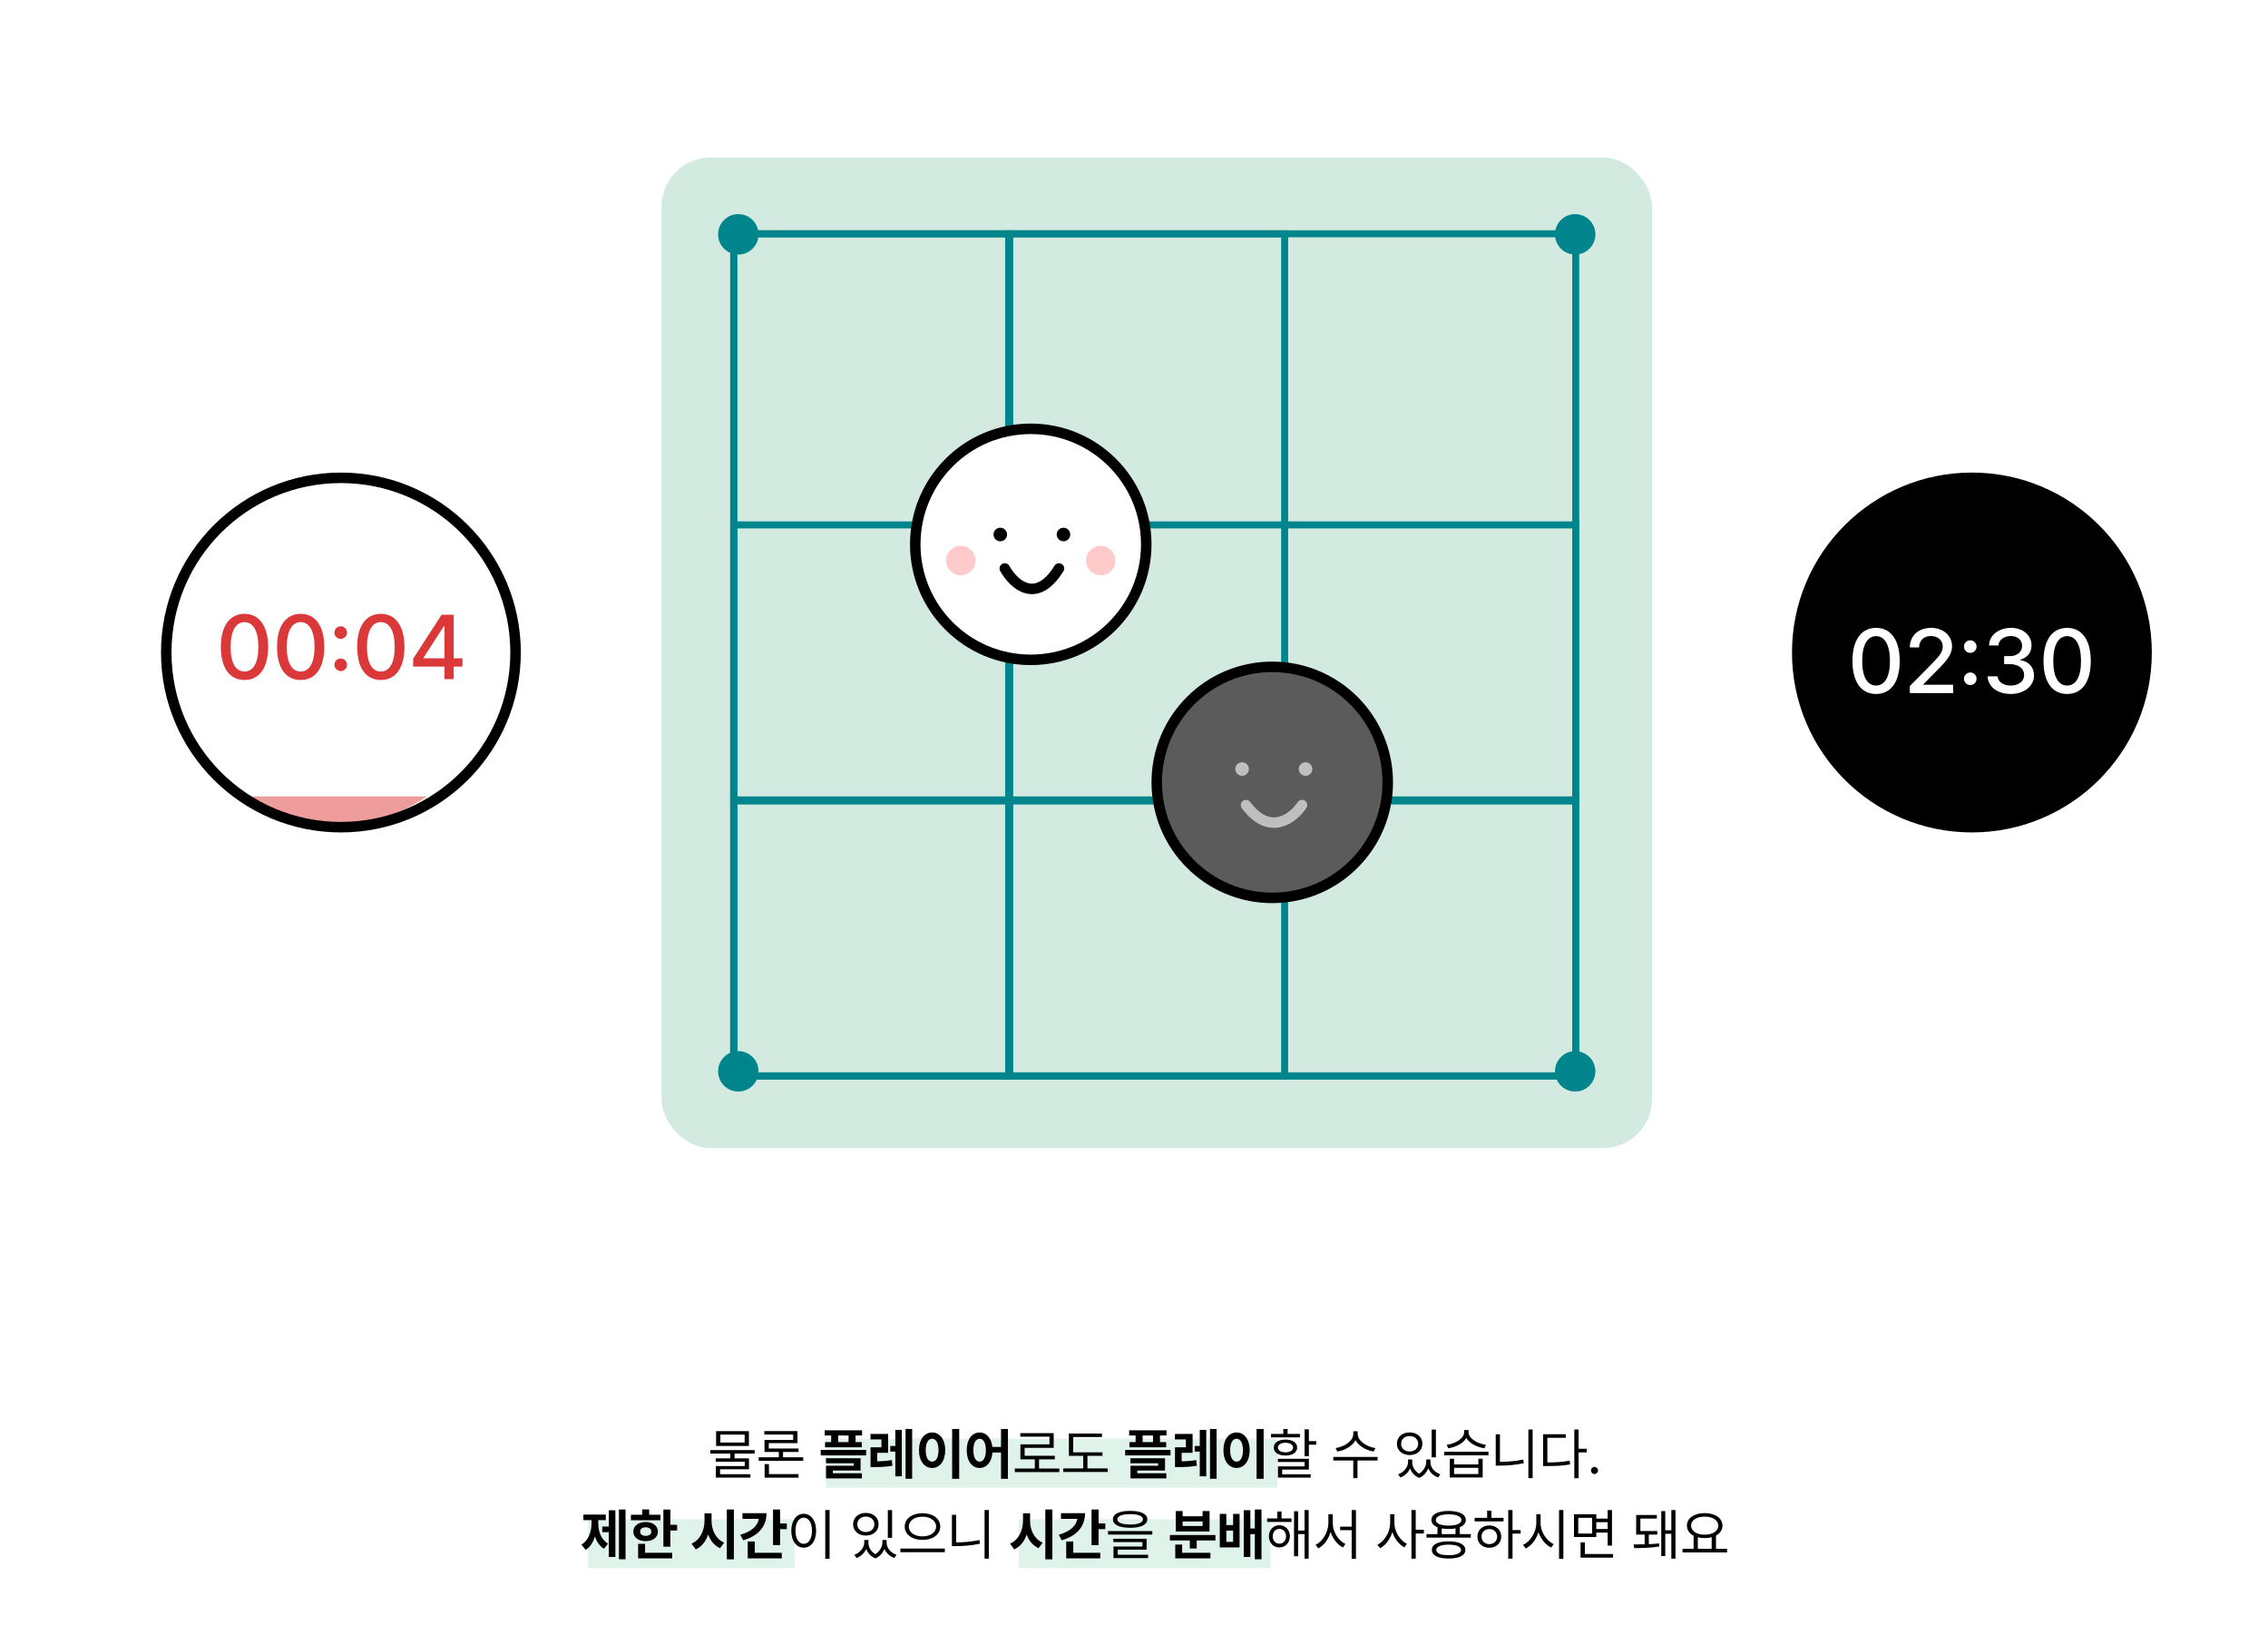 <svg width="648" height="467" viewBox="0 0 648 467" fill="none" xmlns="http://www.w3.org/2000/svg">
<rect x="236" y="411" width="129" height="14" fill="#94D7BB" fill-opacity="0.3"/>
<rect x="168" y="434" width="59" height="14" fill="#94D7BB" fill-opacity="0.3"/>
<rect x="291" y="434" width="72" height="14" fill="#94D7BB" fill-opacity="0.3"/>
<path d="M215.617 414.25H202.961V415.25H208.664V416.625H204.492V417.578H212.789V418.812H204.523V422.109H214.414V421.141H205.742V419.734H213.992V416.625H209.883V415.25H215.617V414.25ZM204.602 413.078H213.977V408.844H204.602V413.078ZM205.82 412.094V409.828H212.758V412.094H205.82ZM229.492 416.312H223.727V414.781H228.148V413.812H219.648V412.266H227.852V408.828H218.383V409.812H226.617V411.359H218.43V414.781H222.523V416.312H216.773V417.328H229.492V416.312ZM218.461 422.125H228.148V421.109H219.695V418.266H218.461V422.125ZM246.305 408.609H235.633V410.094H237.477V411.969H235.727V413.453H246.211V411.969H244.445V410.094H246.305V408.609ZM234.492 415.766H247.461V414.203H234.492V415.766ZM235.992 418.016H243.914V418.734H236.008V422.344H246.258V420.875H237.961V420.094H245.883V416.578H235.992V418.016ZM239.477 411.969V410.094H242.445V411.969H239.477ZM253.758 409.641H248.711V411.219H251.836V413.453H248.727V419.109H249.727C251.516 419.094 253.109 419.062 254.977 418.719L254.805 417.094C253.328 417.367 252.023 417.438 250.633 417.453V415.031H253.758V409.641ZM254.352 414.688H255.805V421.75H257.664V408.484H255.805V413.078H254.352V414.688ZM258.727 422.438H260.617V408.219H258.727V422.438ZM274.055 408.219H272.039V422.469H274.055V408.219ZM262.57 414.281C262.562 417.406 264.148 419.359 266.336 419.359C268.477 419.359 270.07 417.406 270.07 414.281C270.07 411.18 268.477 409.219 266.336 409.219C264.148 409.219 262.562 411.18 262.57 414.281ZM264.492 414.281C264.484 412.172 265.227 411.016 266.336 411.016C267.414 411.016 268.141 412.172 268.148 414.281C268.141 416.398 267.414 417.555 266.336 417.547C265.227 417.555 264.484 416.398 264.492 414.281ZM279.898 409.219C277.742 409.219 276.195 411.18 276.211 414.281C276.195 417.406 277.742 419.359 279.898 419.359C281.883 419.359 283.352 417.688 283.562 414.953H286.008V422.469H287.977V408.219H286.008V413.359H283.539C283.258 410.797 281.82 409.219 279.898 409.219ZM278.117 414.281C278.109 412.172 278.836 411.016 279.898 411.016C280.969 411.016 281.68 412.172 281.68 414.281C281.68 416.398 280.969 417.555 279.898 417.547C278.836 417.555 278.109 416.398 278.117 414.281ZM302.664 419.516H296.867V416.891H301.383V415.875H292.758V413.609H301.055V409.406H291.508V410.422H299.852V412.609H291.539V416.891H295.664V419.516H289.945V420.547H302.664V419.516ZM314.992 414.891H306.633V410.516H314.852V409.516H305.398V415.891H309.492V419.484H303.773V420.516H316.492V419.484H310.695V415.891H314.992V414.891ZM333.289 408.609H322.617V410.094H324.461V411.969H322.711V413.453H333.195V411.969H331.43V410.094H333.289V408.609ZM321.477 415.766H334.445V414.203H321.477V415.766ZM322.977 418.016H330.898V418.734H322.992V422.344H333.242V420.875H324.945V420.094H332.867V416.578H322.977V418.016ZM326.461 411.969V410.094H329.43V411.969H326.461ZM340.742 409.641H335.695V411.219H338.82V413.453H335.711V419.109H336.711C338.5 419.094 340.094 419.062 341.961 418.719L341.789 417.094C340.312 417.367 339.008 417.438 337.617 417.453V415.031H340.742V409.641ZM341.336 414.688H342.789V421.75H344.648V408.484H342.789V413.078H341.336V414.688ZM345.711 422.438H347.602V408.219H345.711V422.438ZM361.039 408.219H359.023V422.469H361.039V408.219ZM349.555 414.281C349.547 417.406 351.133 419.359 353.32 419.359C355.461 419.359 357.055 417.406 357.055 414.281C357.055 411.18 355.461 409.219 353.32 409.219C351.133 409.219 349.547 411.18 349.555 414.281ZM351.477 414.281C351.469 412.172 352.211 411.016 353.32 411.016C354.398 411.016 355.125 412.172 355.133 414.281C355.125 416.398 354.398 417.555 353.32 417.547C352.211 417.555 351.469 416.398 351.477 414.281ZM373.961 408.328H372.742V416.016H373.961V412.719H376.07V411.703H373.961V408.328ZM363.133 410.625H371.414V409.641H367.883V408.234H366.664V409.641H363.133V410.625ZM363.93 413.531C363.922 414.945 365.25 415.805 367.273 415.812C369.289 415.805 370.602 414.945 370.617 413.531C370.602 412.125 369.289 411.258 367.273 411.25C365.25 411.258 363.922 412.125 363.93 413.531ZM365.102 417.656H372.742V418.906H365.133V422.109H374.477V421.172H366.336V419.812H373.961V416.734H365.102V417.656ZM365.102 413.531C365.094 412.703 365.953 412.164 367.273 412.156C368.586 412.164 369.445 412.703 369.461 413.531C369.445 414.367 368.586 414.891 367.273 414.891C365.953 414.891 365.094 414.367 365.102 413.531ZM387.914 409.672V408.875H386.648V409.672C386.648 411.664 384.109 413.32 381.602 413.672L382.102 414.672C384.266 414.312 386.398 413.133 387.289 411.414C388.18 413.117 390.32 414.312 392.477 414.672L392.977 413.672C390.469 413.32 387.922 411.633 387.914 409.672ZM380.945 417.234H386.648V422.266H387.852V417.234H393.602V416.203H380.945V417.234ZM403.492 417.703V416.938H402.305V417.703C402.289 419.031 401.234 420.516 399.477 421.172L400.102 422.078C401.43 421.578 402.383 420.609 402.883 419.492C403.297 420.656 404.156 421.672 405.508 422.188C406.789 421.648 407.641 420.578 408.07 419.453C408.555 420.617 409.523 421.586 410.914 422.078L411.523 421.172C409.742 420.555 408.688 419.133 408.695 417.703V416.938H407.492V417.703C407.5 418.773 406.797 420.164 405.469 420.984C404.148 420.234 403.484 418.93 403.492 417.703ZM399.117 412.453C399.109 414.359 400.648 415.672 402.758 415.672C404.867 415.672 406.391 414.359 406.398 412.453C406.391 410.516 404.867 409.195 402.758 409.203C400.648 409.195 399.109 410.516 399.117 412.453ZM400.32 412.453C400.305 411.156 401.328 410.234 402.758 410.25C404.172 410.234 405.195 411.156 405.195 412.453C405.195 413.742 404.172 414.648 402.758 414.656C401.328 414.648 400.305 413.742 400.32 412.453ZM409.039 416.328H410.258V408.391H409.039V416.328ZM415.445 416.719H414.227V422.078H423.617V416.719H422.383V418.344H415.445V416.719ZM412.617 415.734H425.273V414.719H412.617V415.734ZM413.336 412.75L413.805 413.734C415.945 413.414 418.07 412.328 418.953 410.766C419.836 412.32 421.953 413.414 424.102 413.734L424.555 412.75C422.109 412.438 419.578 410.898 419.586 409.188V408.531H418.32V409.188C418.32 410.953 415.812 412.414 413.336 412.75ZM415.445 421.094V419.312H422.383V421.094H415.445ZM437.898 408.375H436.68V422.266H437.898V408.375ZM427.352 418.688H428.477C430.703 418.688 432.898 418.516 435.367 418L435.195 416.953C432.867 417.445 430.68 417.609 428.555 417.625V409.75H427.352V418.688ZM451.023 408.375H449.805V422.297H451.023V414.906H453.352V413.875H451.023V408.375ZM440.883 418.812H441.977C444.617 418.812 446.438 418.734 448.617 418.344L448.461 417.281C446.391 417.664 444.617 417.773 442.102 417.781V410.75H447.367V409.734H440.883V418.812ZM455.57 421.094C456.125 421.086 456.578 420.633 456.57 420.078C456.578 419.531 456.125 419.078 455.57 419.078C455.023 419.078 454.555 419.531 454.57 420.078C454.555 420.633 455.023 421.086 455.57 421.094ZM178.727 431.219H176.836V445.438H178.727V431.219ZM166.133 441.281L167.336 442.75C168.641 441.953 169.5 440.547 169.984 438.891C170.469 440.422 171.297 441.688 172.57 442.438L173.742 440.969C171.664 439.781 170.922 437.391 170.93 435.031V434.266H173.086V432.672H166.68V434.266H169.008V435.031C169.008 437.445 168.227 439.992 166.133 441.281ZM172.07 437.703H173.945V444.781H175.82V431.453H173.945V436.094H172.07V437.703ZM191.539 431.234H189.539V441.844H191.539V437.219H193.461V435.594H191.539V431.234ZM180.258 434.297H188.695V432.719H185.477V431.203H183.492V432.719H180.258V434.297ZM180.945 437.547C180.945 439.188 182.406 440.266 184.477 440.266C186.539 440.266 187.977 439.188 187.977 437.547C187.977 435.898 186.539 434.797 184.477 434.797C182.406 434.797 180.945 435.898 180.945 437.547ZM182.32 445.188H192.055V443.594H184.305V441.031H182.32V445.188ZM182.898 437.547C182.891 436.758 183.523 436.32 184.477 436.312C185.438 436.32 186.086 436.758 186.086 437.547C186.086 438.328 185.438 438.75 184.477 438.75C183.523 438.75 182.891 438.328 182.898 437.547ZM203.305 434.438V432.312H201.289V434.438C201.281 437.195 200.07 439.922 197.586 440.969L198.789 442.625C200.523 441.836 201.688 440.289 202.328 438.367C202.977 440.125 204.102 441.547 205.727 442.281L206.898 440.688C204.484 439.664 203.297 437.047 203.305 434.438ZM207.664 445.469H209.68V431.219H207.664V445.469ZM222.883 431.219H220.867V441.406H222.883V436.844H224.805V435.203H222.883V431.219ZM211.508 438.438L212.336 440.016C216.602 438.812 219 436.125 219.008 432.281H212.133V433.906H216.812C216.5 435.906 214.695 437.555 211.508 438.438ZM213.633 445.188H223.367V443.594H215.648V440.359H213.633V445.188ZM237.023 431.375H235.789V445.297H237.023V431.375ZM226.086 437.297C226.094 440.258 227.562 442.133 229.633 442.125C231.695 442.133 233.188 440.258 233.18 437.297C233.188 434.344 231.695 432.461 229.633 432.453C227.562 432.461 226.094 434.344 226.086 437.297ZM227.273 437.297C227.273 435.039 228.242 433.555 229.633 433.547C231.031 433.555 231.992 435.039 231.992 437.297C231.992 439.555 231.031 441.039 229.633 441.031C228.242 441.039 227.273 439.555 227.273 437.297ZM248.117 440.703V439.938H246.93V440.703C246.914 442.031 245.859 443.516 244.102 444.172L244.727 445.078C246.055 444.578 247.008 443.609 247.508 442.492C247.922 443.656 248.781 444.672 250.133 445.188C251.414 444.648 252.266 443.578 252.695 442.453C253.18 443.617 254.148 444.586 255.539 445.078L256.148 444.172C254.367 443.555 253.312 442.133 253.32 440.703V439.938H252.117V440.703C252.125 441.773 251.422 443.164 250.094 443.984C248.773 443.234 248.109 441.93 248.117 440.703ZM243.742 435.453C243.734 437.359 245.273 438.672 247.383 438.672C249.492 438.672 251.016 437.359 251.023 435.453C251.016 433.516 249.492 432.195 247.383 432.203C245.273 432.195 243.734 433.516 243.742 435.453ZM244.945 435.453C244.93 434.156 245.953 433.234 247.383 433.25C248.797 433.234 249.82 434.156 249.82 435.453C249.82 436.742 248.797 437.648 247.383 437.656C245.953 437.648 244.93 436.742 244.945 435.453ZM253.664 439.328H254.883V431.391H253.664V439.328ZM263.57 432.281C260.672 432.289 258.492 433.805 258.492 436.094C258.492 438.406 260.672 439.922 263.57 439.906C266.469 439.922 268.648 438.406 268.648 436.094C268.648 433.805 266.469 432.289 263.57 432.281ZM257.242 443.422H269.961V442.391H257.242V443.422ZM259.664 436.094C259.648 434.43 261.328 433.273 263.57 433.281C265.797 433.273 267.461 434.43 267.461 436.094C267.461 437.781 265.797 438.906 263.57 438.906C261.328 438.906 259.648 437.781 259.664 436.094ZM282.523 431.375H281.305V445.266H282.523V431.375ZM271.977 441.688H273.102C275.328 441.688 277.523 441.516 279.992 441L279.82 439.953C277.492 440.445 275.305 440.609 273.18 440.625V432.75H271.977V441.688ZM294.305 434.438V432.312H292.289V434.438C292.281 437.195 291.07 439.922 288.586 440.969L289.789 442.625C291.523 441.836 292.688 440.289 293.328 438.367C293.977 440.125 295.102 441.547 296.727 442.281L297.898 440.688C295.484 439.664 294.297 437.047 294.305 434.438ZM298.664 445.469H300.68V431.219H298.664V445.469ZM313.883 431.219H311.867V441.406H313.883V436.844H315.805V435.203H313.883V431.219ZM302.508 438.438L303.336 440.016C307.602 438.812 310 436.125 310.008 432.281H303.133V433.906H307.812C307.5 435.906 305.695 437.555 302.508 438.438ZM304.633 445.188H314.367V443.594H306.648V440.359H304.633V445.188ZM322.898 431.625C319.797 431.625 317.977 432.477 317.977 434.016C317.977 435.594 319.797 436.445 322.898 436.453C325.984 436.445 327.797 435.594 327.805 434.016C327.797 432.477 325.984 431.625 322.898 431.625ZM316.57 438.391H329.227V437.391H316.57V438.391ZM318.102 440.531H326.398V441.797H318.133V445.109H328.023V444.141H319.352V442.703H327.602V439.594H318.102V440.531ZM319.258 434.016C319.242 433.102 320.594 432.555 322.898 432.547C325.203 432.555 326.547 433.102 326.555 434.016C326.547 434.984 325.203 435.516 322.898 435.516C320.594 435.516 319.242 434.984 319.258 434.016ZM347.273 438.516H334.258V440.078H339.945V442.375H341.914V440.078H347.273V438.516ZM335.789 445.188H345.836V443.594H337.758V441.25H335.789V445.188ZM335.93 437.516H345.586V431.672H343.602V433.156H337.898V431.672H335.93V437.516ZM337.898 435.938V434.641H343.602V435.938H337.898ZM350.383 432.484H348.508V442.062H354.164V432.484H352.32V435.688H350.383V432.484ZM350.383 440.469V437.25H352.32V440.469H350.383ZM355.352 444.781H357.242V438.266H358.523V445.438H360.43V431.219H358.523V436.641H357.242V431.422H355.352V444.781ZM369.008 433.781H366.148V431.797H364.93V433.781H362.039V434.781H369.008V433.781ZM362.539 438.875C362.539 440.742 363.797 442.055 365.523 442.062C367.273 442.055 368.523 440.742 368.539 438.875C368.523 437.031 367.273 435.727 365.523 435.719C363.797 435.727 362.539 437.031 362.539 438.875ZM363.633 438.875C363.633 437.656 364.422 436.766 365.523 436.75C366.633 436.766 367.445 437.656 367.445 438.875C367.445 440.109 366.633 440.992 365.523 440.984C364.422 440.992 363.633 440.109 363.633 438.875ZM369.727 444.578H370.883V438.25H372.727V445.266H373.898V431.375H372.727V437.234H370.883V431.719H369.727V444.578ZM380.789 435.109V432.578H379.539V435.109C379.531 437.672 377.922 440.344 375.883 441.344L376.68 442.328C378.258 441.492 379.562 439.711 380.18 437.633C380.797 439.609 382.102 441.266 383.68 442.078L384.414 441.078C382.398 440.156 380.781 437.625 380.789 435.109ZM382.898 437.125H386.195V445.297H387.414V431.375H386.195V436.125H382.898V437.125ZM398.398 435.109V432.578H397.195V435.109C397.18 437.648 395.57 440.312 393.539 441.312L394.32 442.297C395.883 441.461 397.195 439.703 397.812 437.656C398.43 439.586 399.711 441.234 401.242 442.031L401.992 441.047C400.016 440.078 398.398 437.555 398.398 435.109ZM403.273 445.266H404.492V438.078H406.82V437.016H404.492V431.375H403.273V445.266ZM420.227 438.25H417.086V436.289C418.18 435.852 418.797 435.148 418.805 434.219C418.797 432.586 416.922 431.648 413.898 431.641C410.852 431.648 408.977 432.586 408.977 434.219C408.977 435.156 409.602 435.859 410.711 436.289V438.25H407.57V439.266H420.227V438.25ZM409.102 442.781C409.094 444.367 410.883 445.234 413.898 445.234C416.875 445.234 418.664 444.367 418.68 442.781C418.664 441.195 416.875 440.32 413.898 440.328C410.883 440.32 409.094 441.195 409.102 442.781ZM410.242 434.219C410.234 433.219 411.625 432.609 413.898 432.609C416.148 432.609 417.547 433.219 417.555 434.219C417.547 435.234 416.148 435.82 413.898 435.828C411.625 435.82 410.234 435.234 410.242 434.219ZM410.352 442.781C410.336 441.836 411.672 441.281 413.898 441.266C416.102 441.281 417.438 441.836 417.445 442.781C417.438 443.727 416.102 444.289 413.898 444.281C411.672 444.289 410.336 443.727 410.352 442.781ZM411.93 438.25V436.625C412.516 436.727 413.172 436.781 413.898 436.781C414.625 436.781 415.281 436.727 415.867 436.617V438.25H411.93ZM432.148 431.375H430.93V445.266H432.148V438.125H434.477V437.109H432.148V431.375ZM421.32 434.625H429.586V433.609H426.117V431.547H424.898V433.609H421.32V434.625ZM422.117 438.969C422.109 440.852 423.547 442.156 425.523 442.156C427.484 442.156 428.914 440.852 428.93 438.969C428.914 437.094 427.484 435.781 425.523 435.781C423.547 435.781 422.109 437.094 422.117 438.969ZM423.289 438.969C423.281 437.711 424.227 436.805 425.523 436.812C426.805 436.805 427.742 437.711 427.758 438.969C427.742 440.234 426.805 441.125 425.523 441.109C424.227 441.125 423.281 440.234 423.289 438.969ZM440.164 435.109V432.578H438.945V435.109C438.93 437.742 437.219 440.398 435.148 441.344L435.93 442.375C437.555 441.555 438.922 439.797 439.562 437.703C440.227 439.68 441.594 441.328 443.18 442.094L443.93 441.125C441.883 440.195 440.156 437.648 440.164 435.109ZM445.445 445.297H446.68V431.375H445.445V445.297ZM456.086 432.594H449.711V439.078H456.086V437.828H459.336V441.531H460.57V431.391H459.336V433.828H456.086V432.594ZM450.93 438.094V433.609H454.883V438.094H450.93ZM451.586 444.969H460.883V443.938H452.82V440.625H451.586V444.969ZM456.086 436.812V434.859H459.336V436.812H456.086ZM466.727 441.219L466.914 442.25C468.797 442.258 471.773 442.188 474.07 441.797L474.008 440.906C473.125 441.008 472.109 441.086 471.086 441.133V438.391H473.508V437.375H468.68V433.812H473.383V432.797H467.477V438.391H469.898V441.172C468.734 441.211 467.617 441.219 466.727 441.219ZM474.648 444.531H475.789V438.172H477.523V445.266H478.711V431.375H477.523V437.172H475.789V431.688H474.648V444.531ZM493.445 442.453H490.289V438.672C491.438 438.055 492.133 437.07 492.133 435.828C492.133 433.68 490.023 432.266 487.055 432.25C484.086 432.266 481.977 433.68 481.977 435.828C481.977 437.094 482.695 438.094 483.883 438.711V442.453H480.727V443.484H493.445V442.453ZM483.164 435.828C483.156 434.273 484.773 433.25 487.055 433.266C489.312 433.25 490.945 434.273 490.945 435.828C490.945 437.383 489.312 438.422 487.055 438.422C484.773 438.422 483.156 437.383 483.164 435.828ZM485.086 442.453V439.156C485.68 439.312 486.344 439.391 487.055 439.391C487.781 439.391 488.453 439.305 489.055 439.148V442.453H485.086Z" fill="black"/>
<rect x="189" y="45" width="283" height="283" rx="14" fill="#D3EAE0"/>
<circle cx="210.947" cy="66.947" r="5.776" fill="#00858C"/>
<circle cx="450.053" cy="66.947" r="5.776" fill="#00858C"/>
<circle cx="210.947" cy="306.053" r="5.776" fill="#00858C"/>
<circle cx="450.053" cy="306.053" r="5.776" fill="#00858C"/>
<rect x="209.637" y="66.791" width="78.857" height="240.571" stroke="#00858C" stroke-width="2"/>
<rect x="209.637" y="66.791" width="240.571" height="240.571" stroke="#00858C" stroke-width="2"/>
<rect x="288.184" y="66.791" width="78.857" height="240.571" stroke="#00858C" stroke-width="2"/>
<rect x="450.208" y="149.959" width="78.857" height="240.571" transform="rotate(90 450.208 149.959)" stroke="#00858C" stroke-width="2"/>
<rect x="450.208" y="228.506" width="78.857" height="240.571" transform="rotate(90 450.208 228.506)" stroke="#00858C" stroke-width="2"/>
<circle cx="294.5" cy="155.5" r="33" fill="white" stroke="black" stroke-width="3"/>
<ellipse cx="285.794" cy="152.696" rx="1.935" ry="1.942" fill="black"/>
<ellipse cx="303.85" cy="152.696" rx="1.935" ry="1.942" fill="black"/>
<g filter="url(#filter0_f_607_37)">
<ellipse cx="274.509" cy="160.139" rx="4.192" ry="4.207" fill="#FFCACA"/>
</g>
<g filter="url(#filter1_f_607_37)">
<ellipse cx="314.491" cy="160.139" rx="4.192" ry="4.207" fill="#FFCACA"/>
</g>
<path d="M287.084 162.404C289.507 166.8 295.995 172.954 302.561 162.404" stroke="black" stroke-width="3" stroke-linecap="round" stroke-linejoin="round"/>
<circle cx="363.5" cy="223.5" r="33" fill="#5B5B5B" stroke="black" stroke-width="3"/>
<circle cx="354.889" cy="219.696" r="1.942" fill="#BFBFBF"/>
<circle cx="373.012" cy="219.696" r="1.942" fill="#BFBFBF"/>
<path d="M372 230C369.495 233.773 362.788 239.055 356 230" stroke="#BFBFBF" stroke-width="3" stroke-linecap="round" stroke-linejoin="round"/>
<path d="M71.18 227.506C78.918 232.698 87.525 235.592 96.592 235.592C105.659 235.592 114.265 232.698 122.004 227.506H71.18Z" fill="#EF9C9C"/>
<circle cx="97.402" cy="186.402" r="49.902" stroke="black" stroke-width="3"/>
<path d="M69.857 194.254C74.11 194.254 76.598 190.826 76.611 184.809C76.598 178.829 74.072 175.363 69.857 175.363C65.63 175.363 63.103 178.829 63.103 184.809C63.103 190.826 65.604 194.254 69.857 194.254ZM65.896 184.809C65.896 180.238 67.382 177.737 69.857 177.725C72.32 177.737 73.818 180.238 73.818 184.809C73.818 189.392 72.333 191.842 69.857 191.842C67.369 191.842 65.883 189.392 65.896 184.809ZM85.904 194.254C90.157 194.254 92.645 190.826 92.658 184.809C92.645 178.829 90.119 175.363 85.904 175.363C81.676 175.363 79.15 178.829 79.15 184.809C79.15 190.826 81.651 194.254 85.904 194.254ZM81.943 184.809C81.943 180.238 83.428 177.737 85.904 177.725C88.367 177.737 89.865 180.238 89.865 184.809C89.865 189.392 88.38 191.842 85.904 191.842C83.416 191.842 81.93 189.392 81.943 184.809ZM97.355 191.715C98.333 191.702 99.145 190.902 99.158 189.912C99.145 188.922 98.333 188.109 97.355 188.109C96.365 188.109 95.54 188.922 95.552 189.912C95.54 190.902 96.365 191.702 97.355 191.715ZM95.552 180.721C95.54 181.711 96.365 182.511 97.355 182.523C98.333 182.511 99.145 181.711 99.158 180.721C99.145 179.73 98.333 178.918 97.355 178.918C96.365 178.918 95.54 179.73 95.552 180.721ZM108.806 194.254C113.059 194.254 115.548 190.826 115.56 184.809C115.548 178.829 113.021 175.363 108.806 175.363C104.579 175.363 102.052 178.829 102.052 184.809C102.052 190.826 104.553 194.254 108.806 194.254ZM104.845 184.809C104.845 180.238 106.331 177.737 108.806 177.725C111.269 177.737 112.767 180.238 112.767 184.809C112.767 189.392 111.282 191.842 108.806 191.842C106.318 191.842 104.833 189.392 104.845 184.809ZM118.049 190.42H126.986V194H129.627V190.42H132.14V188.059H129.627V175.617H126.174L118.049 188.16V190.42ZM120.994 188.059V187.906L126.783 178.943H126.986V188.059H120.994Z" fill="#DB3939"/>
<circle cx="563.402" cy="186.402" r="49.902" fill="black" stroke="black" stroke-width="3"/>
<path d="M536.023 198.254C540.276 198.254 542.765 194.826 542.777 188.809C542.765 182.829 540.238 179.363 536.023 179.363C531.796 179.363 529.27 182.829 529.27 188.809C529.27 194.826 531.771 198.254 536.023 198.254ZM532.062 188.809C532.062 184.238 533.548 181.737 536.023 181.725C538.486 181.737 539.984 184.238 539.984 188.809C539.984 193.392 538.499 195.842 536.023 195.842C533.535 195.842 532.05 193.392 532.062 188.809ZM545.672 198H558.037V195.613H549.557V195.461L553.289 191.678C556.742 188.288 557.707 186.65 557.732 184.594C557.707 181.61 555.257 179.363 551.715 179.363C548.211 179.363 545.646 181.585 545.672 184.949H548.312C548.325 182.994 549.62 181.699 551.664 181.699C553.594 181.699 555.066 182.854 555.066 184.67C555.066 186.282 554.063 187.45 552.045 189.545L545.672 195.969V198ZM562.938 195.715C563.915 195.702 564.728 194.902 564.74 193.912C564.728 192.922 563.915 192.109 562.938 192.109C561.947 192.109 561.122 192.922 561.135 193.912C561.122 194.902 561.947 195.702 562.938 195.715ZM561.135 184.721C561.122 185.711 561.947 186.511 562.938 186.523C563.915 186.511 564.728 185.711 564.74 184.721C564.728 183.73 563.915 182.918 562.938 182.918C561.947 182.918 561.122 183.73 561.135 184.721ZM574.516 198.254C578.324 198.254 581.155 196.007 581.143 192.947C581.155 190.624 579.695 188.936 577.182 188.58V188.453C579.162 187.958 580.457 186.46 580.432 184.365C580.457 181.648 578.185 179.363 574.566 179.363C571.139 179.363 568.371 181.395 568.295 184.391H570.986C571.05 182.728 572.7 181.699 574.541 181.699C576.483 181.699 577.74 182.842 577.74 184.518C577.74 186.282 576.28 187.45 574.186 187.438H572.611V189.723H574.186C576.813 189.735 578.324 191.03 578.324 192.846C578.324 194.636 576.712 195.842 574.49 195.842C572.434 195.842 570.834 194.813 570.732 193.201H567.889C568.003 196.21 570.707 198.254 574.516 198.254ZM590.613 198.254C594.866 198.254 597.354 194.826 597.367 188.809C597.354 182.829 594.828 179.363 590.613 179.363C586.386 179.363 583.859 182.829 583.859 188.809C583.859 194.826 586.36 198.254 590.613 198.254ZM586.652 188.809C586.652 184.238 588.138 181.737 590.613 181.725C593.076 181.737 594.574 184.238 594.574 188.809C594.574 193.392 593.089 195.842 590.613 195.842C588.125 195.842 586.64 193.392 586.652 188.809Z" fill="white"/>
<defs>
<filter id="filter0_f_607_37" x="266.318" y="151.932" width="16.383" height="16.414" filterUnits="userSpaceOnUse" color-interpolation-filters="sRGB">
<feFlood flood-opacity="0" result="BackgroundImageFix"/>
<feBlend mode="normal" in="SourceGraphic" in2="BackgroundImageFix" result="shape"/>
<feGaussianBlur stdDeviation="2" result="effect1_foregroundBlur_607_37"/>
</filter>
<filter id="filter1_f_607_37" x="306.299" y="151.932" width="16.383" height="16.414" filterUnits="userSpaceOnUse" color-interpolation-filters="sRGB">
<feFlood flood-opacity="0" result="BackgroundImageFix"/>
<feBlend mode="normal" in="SourceGraphic" in2="BackgroundImageFix" result="shape"/>
<feGaussianBlur stdDeviation="2" result="effect1_foregroundBlur_607_37"/>
</filter>
</defs>
</svg>
